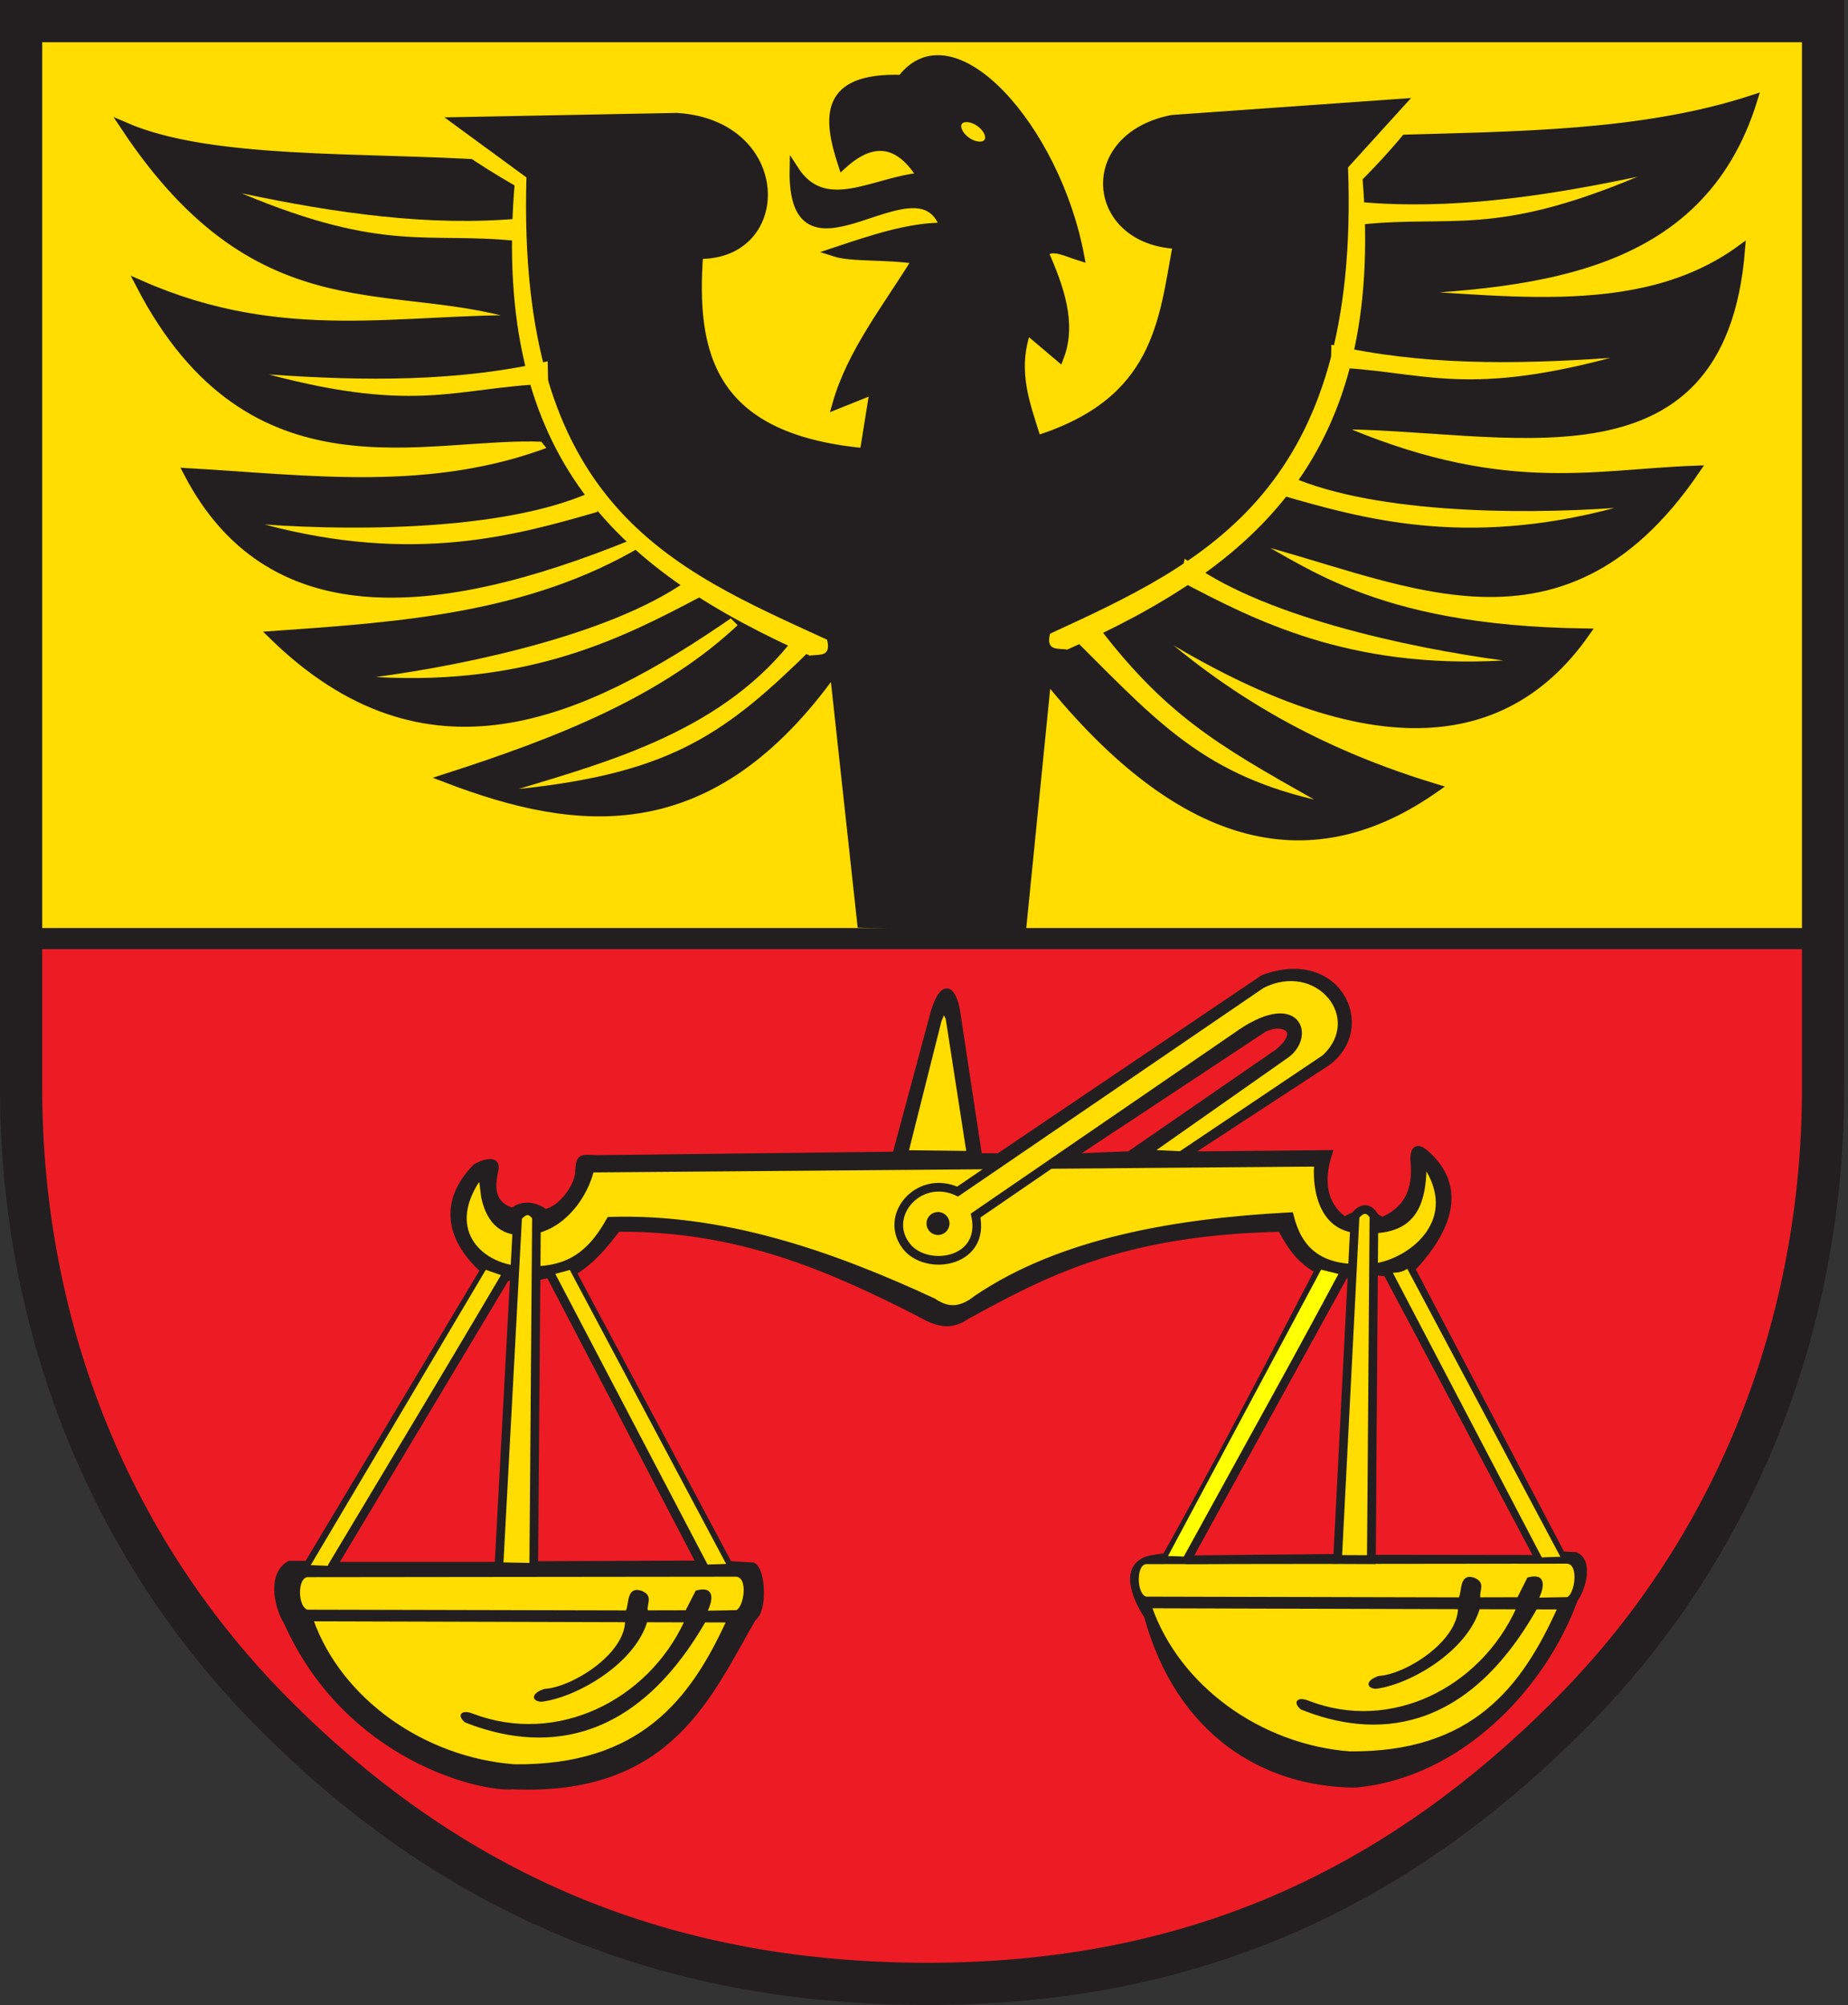 <?xml version="1.0" encoding="UTF-8" standalone="no"?>
<!-- Created with Inkscape (http://www.inkscape.org/) -->
<svg
   xmlns:svg="http://www.w3.org/2000/svg"
   xmlns="http://www.w3.org/2000/svg"
   version="1.0"
   width="700.284"
   height="759.665"
   id="svg2">
  <rect width="100%" height="100%" fill="#333333" stroke="none"/>
  <defs
     id="defs5">
    <clipPath
       id="clipPath23">
      <path
         d="M 0.03,841.95 L 595.29,841.95 L 595.29,0.03 L 0.03,0.03 L 0.03,841.95 z"
         id="path25" />
    </clipPath>
    <clipPath
       id="clipPath17">
      <path
         d="M 0,841.89 L 595.276,841.89 L 595.276,0 L 0,0 L 0,841.89 z"
         id="path19" />
    </clipPath>
    <clipPath
       id="clipPath3360">
      <path
         d="M 0,841.89 L 595.276,841.89 L 595.276,0 L 0,0 L 0,841.89 z"
         id="path3362" />
    </clipPath>
    <clipPath
       id="clipPath3364">
      <path
         d="M 0.03,841.95 L 595.29,841.95 L 595.29,0.03 L 0.03,0.03 L 0.03,841.95 z"
         id="path3366" />
    </clipPath>
    <clipPath
       id="clipPath3452">
      <path
         d="M 0,841.89 L 595.276,841.89 L 595.276,0 L 0,0 L 0,841.89 z"
         id="path3454" />
    </clipPath>
    <clipPath
       id="clipPath3448">
      <path
         d="M 0.03,841.95 L 595.29,841.95 L 595.29,0.03 L 0.03,0.03 L 0.03,841.95 z"
         id="path3450" />
    </clipPath>
  </defs>
  <path
     d="M 355.648,747.506 C 262.656,747.506 179.485,717.946 106.528,643.818 C 44.008,580.301 12.132,495.95 12.132,408.202 L 12.132,3.841 L 694.97,3.841 L 694.97,408.202 C 694.97,495.95 663.085,580.292 600.574,643.818 C 528.647,716.903 448.63,747.506 355.648,747.506 z"
     id="path3289"
     style="fill:#ed1c24;fill-opacity:1;fill-rule:nonzero;stroke:none;stroke-width:16;stroke-linecap:butt;stroke-linejoin:miter;stroke-miterlimit:3.864;stroke-dasharray:none;stroke-opacity:1" />
  <path
     d=""
     id="path3690"
     style="fill:#fcdb00;fill-opacity:1;fill-rule:evenodd;stroke:#fcdb00;stroke-width:6.25;stroke-linecap:round;stroke-linejoin:miter;stroke-miterlimit:4;stroke-dasharray:none;stroke-opacity:1" />
  <path
     d=""
     id="path3692"
     style="fill:#fcdb00;fill-opacity:1;fill-rule:evenodd;stroke:#fcdb00;stroke-width:6.25;stroke-linecap:round;stroke-linejoin:miter;stroke-miterlimit:4;stroke-dasharray:none;stroke-opacity:1" />
  <path
     d=""
     id="path3694"
     style="fill:#fcdb00;fill-opacity:1;fill-rule:evenodd;stroke:#fcdb00;stroke-width:6.25;stroke-linecap:round;stroke-linejoin:miter;stroke-miterlimit:4;stroke-dasharray:none;stroke-opacity:1" />
  <path
     d="M 11.356,2.075 L 11.356,353.621 L 696.229,353.621 L 694.486,2.075 L 11.356,2.075 z"
     id="path3391"
     style="fill:#ffdd00;fill-opacity:1;fill-rule:evenodd;stroke:none;stroke-width:1px;stroke-linecap:butt;stroke-linejoin:miter;stroke-opacity:1" />
  <path
     d="M 9.96,355.621 L 696.284,355.621"
     id="path3395"
     style="fill:none;fill-rule:evenodd;stroke:#231f20;stroke-width:8;stroke-linecap:butt;stroke-linejoin:miter;stroke-miterlimit:4;stroke-dasharray:none;stroke-opacity:1" />
  <path
     d="M 351.516,751.665 C 258.524,751.665 175.353,722.105 102.396,647.977 C 39.876,584.46 8,500.109 8,412.361 L 8,8 L 690.838,8 L 690.838,412.361 C 690.838,500.109 658.953,584.45 596.442,647.977 C 524.515,721.061 444.498,751.665 351.516,751.665 z"
     id="path3389"
     style="fill:none;fill-opacity:1;fill-rule:nonzero;stroke:#231f20;stroke-width:16;stroke-linecap:butt;stroke-linejoin:miter;stroke-miterlimit:3.864;stroke-dasharray:none;stroke-opacity:1" />
  <g
     transform="translate(208.845,109.181)"
     id="g3580">
    <path
       d="M -25.932,372.089 L -92.481,483.199 L -99.238,483.199 C -107.238,487.839 -103.215,501.286 -100.388,505.331 C -77.35,557.279 -25.949,568.99 -14.523,567.775 C 45.324,570.444 59.98,532.681 76.726,503.953 C 80.904,501.381 80.409,485.781 76.548,483.803 L 67.601,483.301 L 8.694,373.013 C 16.576,367.989 20.805,362.235 25.31,356.536 C 71.008,356.135 105.812,371.53 139.415,388.666 C 145.662,392.245 151.035,394.196 157.393,389.795 C 186.685,373.77 216.106,357.806 276.383,356.536 C 279.511,362.266 282.706,367.974 290.265,372.228 C 271.556,408.239 252.886,444.25 232.711,480.262 L 227.014,481.15 C 214.598,484.176 222.904,499.171 225.64,503.065 C 237.801,547.458 270.22,566.954 304.75,567.135 C 344.478,563.567 376.233,529.713 388.115,496.735 C 390.371,494.117 394.505,482.653 388.236,479.875 L 383.19,479.624 L 326.477,371.624 C 336.016,361.519 349.239,342.872 331.372,327.408 C 327.501,324.19 326.587,327.115 326.563,329.925 C 327.481,338.694 326.36,347.924 315.01,352.915 C 310.243,350.119 305.476,349.6 300.709,352.841 C 294.773,348.537 290.687,340.881 295.093,327.566 L 241.526,328.059 L 292.371,294.827 C 313.265,282.373 299.632,250.048 269.744,261.176 L 169.557,328.773 L 162.314,328.773 L 153.974,273.761 C 152.629,266.23 148.883,261.574 144.918,273.937 L 130.327,328.169 L 16.927,329.49 C 11.042,329.116 10.571,329.004 10.096,334.448 C 10.381,338.967 4.616,348.387 -2.188,349.935 C -5.034,347.795 -10.139,345.896 -14.562,349.407 C -24.389,346.749 -21.387,336.76 -21.035,334.447 C -19.839,329.75 -24.236,330.457 -28.588,332.695 C -40.845,345.007 -40.008,359.29 -25.932,372.089 z"
       id="path2384"
       style="fill:#231f20;fill-opacity:1;fill-rule:evenodd;stroke:#231f20;stroke-width:1.974;stroke-linecap:butt;stroke-linejoin:miter;stroke-miterlimit:4;stroke-dasharray:none;stroke-opacity:1" />
    <path
       d="M -28.575,337.61 C -41.881,357.925 -26.62,372.144 -9.838,372.271 C 5.048,372.715 14.292,368.061 22.427,353.534 C 64.8,352.251 105.037,365.916 144.605,384.264 C 151.191,388.83 156.503,387.027 161.405,383.179 C 193.522,361.364 237.366,354.072 279.8,351.832 C 282.769,363.645 290.094,372.562 309.365,371.297 C 321.676,371.533 343.839,357.749 334.763,337.055 C 333.084,333.227 328.833,326.566 330.141,331.073 C 330.101,347.886 325.949,357.448 307.615,356.403 C 291.037,357.052 290.004,338.06 290.891,331.168 L 14.746,333.406 C 12.54,343.313 4.332,354.985 -7.203,356.805 C -18.216,358.683 -22.712,352.945 -24.7,344.999 C -25.57,341.521 -25.226,332.495 -28.575,337.61 z"
       id="path3172"
       style="fill:#ffdd00;fill-opacity:1;fill-rule:evenodd;stroke:#231f20;stroke-width:3.29px;stroke-linecap:butt;stroke-linejoin:miter;stroke-opacity:1" />
    <g
       transform="matrix(3.29,0,0,3.29,-222.141,-137.784)"
       id="g3188"
       style="fill:#ffdd00;fill-opacity:1">
      <g
         id="g3162"
         style="fill:#ffdd00;fill-opacity:1;stroke:#231f20;stroke-opacity:1">
        <path
           d="M 40.057,195.308 C 43.329,204.402 52.828,211.174 63.311,211.976 C 77.768,212.115 83.599,204.521 87.775,195.443 L 85.202,195.435 C 76.792,210.012 66.053,210.285 57.655,206.965 C 56.702,206.158 57.355,205.685 58.465,206.137 C 68.192,209.839 78.7,204.633 82.968,195.429 L 78.499,195.416 C 77.04,200.283 70.37,204.093 66.407,204.574 C 65.248,204.508 65.435,203.7 66.771,203.294 C 69.938,203.107 76.056,199.323 76.141,195.41 L 40.057,195.308 z"
           id="path3156"
           style="fill:#ffdd00;fill-opacity:1;fill-rule:evenodd;stroke:#231f20;stroke-width:0.2;stroke-linecap:butt;stroke-linejoin:miter;stroke-miterlimit:4;stroke-dasharray:none;stroke-opacity:1" />
        <path
           d="M 39.513,190.226 C 38.121,190.228 38.21,193.886 39.458,194.169 L 76.197,194.253 C 76.639,193.535 76.23,191.47 77.861,191.975 C 79.299,192.488 78.324,193.478 78.583,194.248 L 83.078,194.237 L 84.243,191.959 C 86.385,191.373 86.012,193.057 85.409,194.288 L 88.849,194.224 C 89.822,193.937 90.424,190.139 88.738,190.171 L 39.513,190.226 z"
           id="path3160"
           style="fill:#ffdd00;fill-opacity:1;fill-rule:evenodd;stroke:#231f20;stroke-width:0.2;stroke-linecap:butt;stroke-linejoin:miter;stroke-miterlimit:4;stroke-dasharray:none;stroke-opacity:1" />
      </g>
      <path
         d="M 59.972,154.87 L 61.819,155.512 L 41.989,189.071 L 39.741,188.991 L 59.972,154.87 z"
         id="path3176"
         style="fill:#ffdd00;fill-opacity:1;fill-rule:evenodd;stroke:#231f20;stroke-width:0.1;stroke-linecap:butt;stroke-linejoin:round;stroke-miterlimit:4;stroke-dasharray:none;stroke-opacity:1" />
      <path
         d="M 42.31,189.071 L 61.605,189.071 L 63.241,158.262 C 63.736,155.991 63.309,155.333 62.22,155.834 L 42.31,189.071 z"
         id="path3178"
         style="fill:#ed1c24;fill-opacity:1;fill-rule:evenodd;stroke:#231f20;stroke-width:1px;stroke-linecap:round;stroke-linejoin:round;stroke-opacity:1" />
      <path
         d="M 84.861,188.911 L 65.307,188.991 L 65.703,155.673 L 67.368,155.354 L 84.861,188.911 z"
         id="path3180"
         style="fill:#ed1c24;fill-opacity:1;fill-rule:evenodd;stroke:#231f20;stroke-width:1px;stroke-linecap:round;stroke-linejoin:round;stroke-opacity:1" />
      <path
         d="M 63.665,148.849 L 61.504,189.116 L 65.518,189.196 L 65.833,148.849 C 65.111,147.772 64.388,148.005 63.665,148.849 z"
         id="path3182"
         style="fill:#ffdd00;fill-opacity:1;fill-rule:evenodd;stroke:#231f20;stroke-width:1px;stroke-linecap:butt;stroke-linejoin:miter;stroke-opacity:1" />
      <path
         d="M 69.695,154.886 L 67.929,155.368 L 85.511,188.927 L 87.759,188.847 L 69.695,154.886 z"
         id="path3184"
         style="fill:#ffdd00;fill-opacity:1;fill-rule:evenodd;stroke:#231f20;stroke-width:0.1;stroke-linecap:butt;stroke-linejoin:round;stroke-miterlimit:4;stroke-dasharray:none;stroke-opacity:1" />
    </g>
    <path
       d="M 146.362,277.144 C 147.573,274.649 148.42,269.967 151.144,276.546 L 159.213,328.549 L 133.51,328.25 L 146.362,277.144 z"
       id="path3186"
       style="fill:#ffdd00;fill-opacity:1;fill-rule:evenodd;stroke:#231f20;stroke-width:3.29px;stroke-linecap:round;stroke-linejoin:round;stroke-opacity:1" />
    <g
       transform="matrix(3.231,0,0,3.292,97.981,-143.109)"
       id="g3200"
       style="fill:#ffff00;stroke:#231f20;stroke-opacity:1">
      <path
         d="M 40.057,195.308 C 43.329,204.402 52.828,211.174 63.311,211.976 C 77.768,212.115 83.599,204.521 87.775,195.443 L 85.202,195.435 C 76.792,210.012 66.053,210.285 57.655,206.965 C 56.702,206.158 57.355,205.685 58.465,206.137 C 68.192,209.839 78.7,204.633 82.968,195.429 L 78.499,195.416 C 77.04,200.283 70.37,204.093 66.407,204.574 C 65.248,204.508 65.435,203.7 66.771,203.294 C 69.938,203.107 76.056,199.323 76.141,195.41 L 40.057,195.308 z"
         id="path3202"
         style="fill:#ffdd00;fill-opacity:1;fill-rule:evenodd;stroke:#231f20;stroke-width:0.2;stroke-linecap:butt;stroke-linejoin:miter;stroke-miterlimit:4;stroke-dasharray:none;stroke-opacity:1" />
      <path
         d="M 39.513,190.226 C 38.121,190.228 38.21,193.886 39.458,194.169 L 76.197,194.253 C 76.639,193.535 76.23,191.47 77.861,191.975 C 79.299,192.488 78.324,193.478 78.583,194.248 L 83.078,194.237 L 84.243,191.959 C 86.385,191.373 86.012,193.057 85.409,194.288 L 88.849,194.224 C 89.822,193.937 90.424,190.139 88.738,190.171 L 39.513,190.226 z"
         id="path3204"
         style="fill:#ffdd00;fill-opacity:1;fill-rule:evenodd;stroke:#231f20;stroke-width:0.2;stroke-linecap:butt;stroke-linejoin:miter;stroke-miterlimit:4;stroke-dasharray:none;stroke-opacity:1" />
    </g>
    <path
       d="M 291.696,371.688 L 298.595,373.39 L 240.897,480.79 L 233.5,480.526 L 291.696,371.688 z"
       id="path3206"
       style="fill:#ffff00;fill-opacity:1;fill-rule:evenodd;stroke:#231f20;stroke-width:0.329;stroke-linecap:butt;stroke-linejoin:round;stroke-miterlimit:4;stroke-dasharray:none;stroke-opacity:1" />
    <path
       d="M 240.947,481.797 L 299.765,481.224 L 304.049,381.803 C 304.225,375.887 303.11,373.196 301.426,371.93 L 240.947,481.797 z"
       id="path3208"
       style="fill:#ed1c24;fill-opacity:1;fill-rule:evenodd;stroke:#231f20;stroke-width:3.29px;stroke-linecap:round;stroke-linejoin:round;stroke-opacity:1" />
    <path
       d="M 374.616,481.635 L 310.839,481.549 L 311.195,372.168 L 316.854,372.869 L 374.616,481.635 z"
       id="path3210"
       style="fill:#ed1c24;fill-opacity:1;fill-rule:evenodd;stroke:#231f20;stroke-width:3.29px;stroke-linecap:round;stroke-linejoin:round;stroke-opacity:1" />
    <path
       d="M 304.67,351.464 L 298.008,481.666 L 310.805,481.724 L 311.803,351.464 C 309.425,347.921 307.048,348.687 304.67,351.464 z"
       id="path3212"
       style="fill:#ffdd00;fill-opacity:1;fill-rule:evenodd;stroke:#231f20;stroke-width:3.29px;stroke-linecap:butt;stroke-linejoin:miter;stroke-opacity:1" />
    <path
       d="M 324.51,371.33 C 323.238,371.991 322.577,372.775 318.698,372.915 L 375.315,481.071 L 382.712,480.807 L 324.51,371.33 z"
       id="path3214"
       style="fill:#ffdd00;fill-opacity:1;fill-rule:evenodd;stroke:#231f20;stroke-width:0.329;stroke-linecap:butt;stroke-linejoin:round;stroke-miterlimit:4;stroke-dasharray:none;stroke-opacity:1" />
    <path
       d="M 195.261,329.63 L 219.28,328.657 L 275.756,289.708 C 286.82,280.536 276.267,275.987 268.94,280.944 L 195.261,329.63 z"
       id="path3224"
       style="fill:#ed1c24;fill-opacity:1;fill-rule:evenodd;stroke:#231f20;stroke-width:3.29px;stroke-linecap:butt;stroke-linejoin:miter;stroke-opacity:1" />
    <path
       d="M 154.04,342.289 C 138.889,335.229 124.717,352.463 135.527,364.037 C 143.92,372.469 164.559,368.604 160.856,351.377 L 259.421,283.793 C 283.131,266.622 288.128,283.969 277.692,290.634 L 224.473,328.007 L 238.754,328.657 L 293.409,291.946 C 310.207,276.302 290.711,252.703 269.119,263.722 L 154.04,342.289 z"
       id="path3226"
       style="fill:#ffdd00;fill-opacity:1;fill-rule:evenodd;stroke:#231f20;stroke-width:3.29px;stroke-linecap:butt;stroke-linejoin:miter;stroke-opacity:1" />
    <path
       d="M 113.045,149.767 A 1.021,1.021 0 1 1 111.002,149.767 A 1.021,1.021 0 1 1 113.045,149.767 z"
       transform="matrix(3.29,0,0,3.29,-221.955,-138.344)"
       id="path3228"
       style="opacity:1;fill:#231f20;fill-opacity:1;fill-rule:nonzero;stroke:#231f20;stroke-width:0.6;stroke-linecap:round;stroke-linejoin:round;stroke-miterlimit:4;stroke-dasharray:none;stroke-opacity:1" />
    <path
       d="M 117.64,240.683 L 107.2,144.823 C 60.589,210.18 10.672,205.027 -39.912,185.634 C 2.802,171.909 43.544,156.012 73.032,127.739 L 68.287,122.993 C 10.391,163.097 -47.505,188.029 -105.401,131.535 C -56.845,128.145 -8.266,124.852 35.068,99.265 L 30.322,93.571 C -45.368,124.468 -107.316,128.285 -137.67,69.843 C -91.48,72.462 -45.29,79.115 0.9,61.301 L -2.897,56.555 C -48.203,54.56 -113.607,79.83 -155.704,-1.341 C -101.182,22.727 -56.093,10.949 -7.642,11.947 C -58.764,-5.786 -109.08,17.604 -161.398,-61.135 C -128.951,-47.094 -72.015,-50.007 -23.777,-46.898 L -41.81,-63.033 L 47.626,-64.754 C 89.82,-62.081 90.05,-12.184 55.948,-12.73 C 53.296,24.409 59.904,56.769 118.59,62.25 L 122.386,38.522 L 108.149,44.217 C 113.701,24.343 127.478,7.211 138.521,-10.832 C 126.243,-12.655 113.99,-11.477 107.2,-13.679 C 121.434,-18.411 135.701,-23.306 148.961,-23.17 C 139.184,-51.855 91.12,3.168 92.014,-45 C 103.683,-26.824 122.255,-40.583 140.419,-42.152 C 132.336,-55.178 122.508,-57.731 110.423,-46.742 C 104.575,-64.578 103.127,-80.092 132.826,-79.168 C 152.011,-104.604 191.342,-60.721 200.412,-12.001 C 195.481,-13.511 189.904,-16.638 186.846,-13.468 C 192.834,0.119 197.492,13.584 192.62,26.184 L 180.282,15.743 C 174.669,31.727 180.078,44.404 184.078,57.504 C 230.09,42.933 231.872,12.565 237.229,-16.526 C 204.356,-17.949 200.375,-57.098 235.33,-63.982 L 329.292,-70.626 L 318.852,-56.389 C 365.874,-57.789 413.453,-57.797 455.524,-71.575 C 435.2,-5.467 371.133,-0.923 305.565,1.507 C 356.545,3.119 411.051,14.303 450.779,-14.628 C 443.338,78.505 360.552,51.295 295.124,51.81 C 359.201,80.194 394.102,70.335 433.695,68.894 C 381.312,145.73 319.664,107.26 260.007,93.571 C 283.915,105.1 309.183,129.487 391.934,130.586 C 358.193,178.713 300.857,176.698 219.195,122.993 C 247.724,149.305 281.819,173.314 334.987,189.431 C 289.183,221.586 240.52,213.008 187.875,147.67 L 178.384,242.581 L 117.64,240.683 z"
       id="path3325"
       style="fill:#231f20;fill-opacity:1;fill-rule:evenodd;stroke:#231f20;stroke-width:3.29px;stroke-linecap:butt;stroke-linejoin:miter;stroke-opacity:1" />
    <path
       d="M 117.16,23.491 A 1.483,0.913 0 1 1 114.194,23.491 A 1.483,0.913 0 1 1 117.16,23.491 z"
       transform="matrix(3.62,2.546,-2.546,3.62,-199.01,-438.774)"
       id="path3327"
       style="opacity:1;fill:#ffdd00;fill-opacity:1;fill-rule:nonzero;stroke:#231f20;stroke-width:0.6;stroke-linecap:round;stroke-linejoin:round;stroke-miterlimit:4;stroke-dasharray:none;stroke-opacity:1" />
    <path
       d="M -52.513,-73.563 L -9.353,-41.946 C -12.925,82.9 45.597,106.083 104.569,133.203 C 106.293,140.083 101.337,138.614 98.045,139.226 C 27.158,107.545 -22.448,65.994 -13.87,-38.934 C -43.934,-56.225 -53.498,-67.405 -52.513,-73.563 z"
       id="path3329"
       style="fill:#ffdd00;fill-opacity:1;fill-rule:evenodd;stroke:none;stroke-width:1px;stroke-linecap:butt;stroke-linejoin:miter;stroke-opacity:1" />
    <path
       d="M 336.61,-83.88 L 301.982,-45.738 C 306.557,76.598 248.035,103.795 189.063,130.916 C 187.34,137.796 192.296,136.327 195.588,136.939 C 266.474,105.257 316.08,63.706 307.502,-41.222 C 329.537,-63.531 337.595,-77.722 336.61,-83.88 z"
       id="path3331"
       style="fill:#ffdd00;fill-opacity:1;fill-rule:evenodd;stroke:none;stroke-width:1px;stroke-linecap:butt;stroke-linejoin:miter;stroke-opacity:1" />
    <g
       transform="matrix(3.29,0,0,3.29,-222.141,-137.784)"
       id="g3343">
      <path
         d="M 31.878,30.957 C 42.719,33.242 53.47,34.801 63.908,33.855 L 63.603,36.448 C 53.339,35.366 48.367,37.877 31.878,30.957 z"
         id="path3333"
         style="fill:#ffdd00;fill-opacity:1;fill-rule:evenodd;stroke:none;stroke-width:1px;stroke-linecap:butt;stroke-linejoin:miter;stroke-opacity:1" />
      <path
         d="M 34.996,51.817 C 46.048,52.595 56.911,52.666 67.121,50.299 L 67.174,52.909 C 56.859,53.243 52.278,56.412 34.996,51.817 z"
         id="path3335"
         style="fill:#ffdd00;fill-opacity:1;fill-rule:evenodd;stroke:none;stroke-width:1px;stroke-linecap:butt;stroke-linejoin:miter;stroke-opacity:1" />
      <path
         d="M 34.525,69.099 C 45.578,69.877 63.246,69.735 72.818,65.029 L 72.871,67.639 C 63.619,70.312 51.807,73.694 34.525,69.099 z"
         id="path3337"
         style="fill:#ffdd00;fill-opacity:1;fill-rule:evenodd;stroke:none;stroke-width:1px;stroke-linecap:butt;stroke-linejoin:miter;stroke-opacity:1" />
      <path
         d="M 47.331,86.663 C 58.312,85.193 75.588,81.486 84.012,74.944 L 84.591,77.49 C 76.07,81.976 65.185,87.673 47.331,86.663 z"
         id="path3339"
         style="fill:#ffdd00;fill-opacity:1;fill-rule:evenodd;stroke:none;stroke-width:1px;stroke-linecap:butt;stroke-linejoin:miter;stroke-opacity:1" />
      <path
         d="M 63.779,99.553 C 74.383,96.341 87.577,92.734 95.673,81.938 L 97.87,83.086 C 87.744,93.085 81.564,97.687 63.779,99.553 z"
         id="path3341"
         style="fill:#ffdd00;fill-opacity:1;fill-rule:evenodd;stroke:none;stroke-width:1px;stroke-linecap:butt;stroke-linejoin:miter;stroke-opacity:1" />
    </g>
    <g
       transform="matrix(-3.29,0,0,3.29,516.497,-144.051)"
       id="g3350">
      <path
         d="M 31.878,30.957 C 42.719,33.242 53.47,34.801 63.908,33.855 L 63.603,36.448 C 53.339,35.366 48.367,37.877 31.878,30.957 z"
         id="path3352"
         style="fill:#ffdd00;fill-opacity:1;fill-rule:evenodd;stroke:none;stroke-width:1px;stroke-linecap:butt;stroke-linejoin:miter;stroke-opacity:1" />
      <path
         d="M 34.996,51.817 C 46.048,52.595 56.911,52.666 67.121,50.299 L 67.174,52.909 C 56.859,53.243 52.278,56.412 34.996,51.817 z"
         id="path3354"
         style="fill:#ffdd00;fill-opacity:1;fill-rule:evenodd;stroke:none;stroke-width:1px;stroke-linecap:butt;stroke-linejoin:miter;stroke-opacity:1" />
      <path
         d="M 34.525,69.099 C 45.578,69.877 63.246,69.735 72.818,65.029 L 72.871,67.639 C 63.619,70.312 51.807,73.694 34.525,69.099 z"
         id="path3356"
         style="fill:#ffdd00;fill-opacity:1;fill-rule:evenodd;stroke:none;stroke-width:1px;stroke-linecap:butt;stroke-linejoin:miter;stroke-opacity:1" />
      <path
         d="M 47.331,86.663 C 58.312,85.193 75.588,81.486 84.012,74.944 L 84.591,77.49 C 76.07,81.976 65.185,87.673 47.331,86.663 z"
         id="path3358"
         style="fill:#ffdd00;fill-opacity:1;fill-rule:evenodd;stroke:none;stroke-width:1px;stroke-linecap:butt;stroke-linejoin:miter;stroke-opacity:1" />
      <path
         d="M 69.099,102.682 C 80.406,96.307 86.434,92.822 94.531,82.026 L 97.87,83.086 C 87.781,93.048 82.57,99.498 69.099,102.682 z"
         id="path3360"
         style="fill:#ffdd00;fill-opacity:1;fill-rule:evenodd;stroke:none;stroke-width:1px;stroke-linecap:butt;stroke-linejoin:miter;stroke-opacity:1" />
    </g>
  </g>
</svg>
